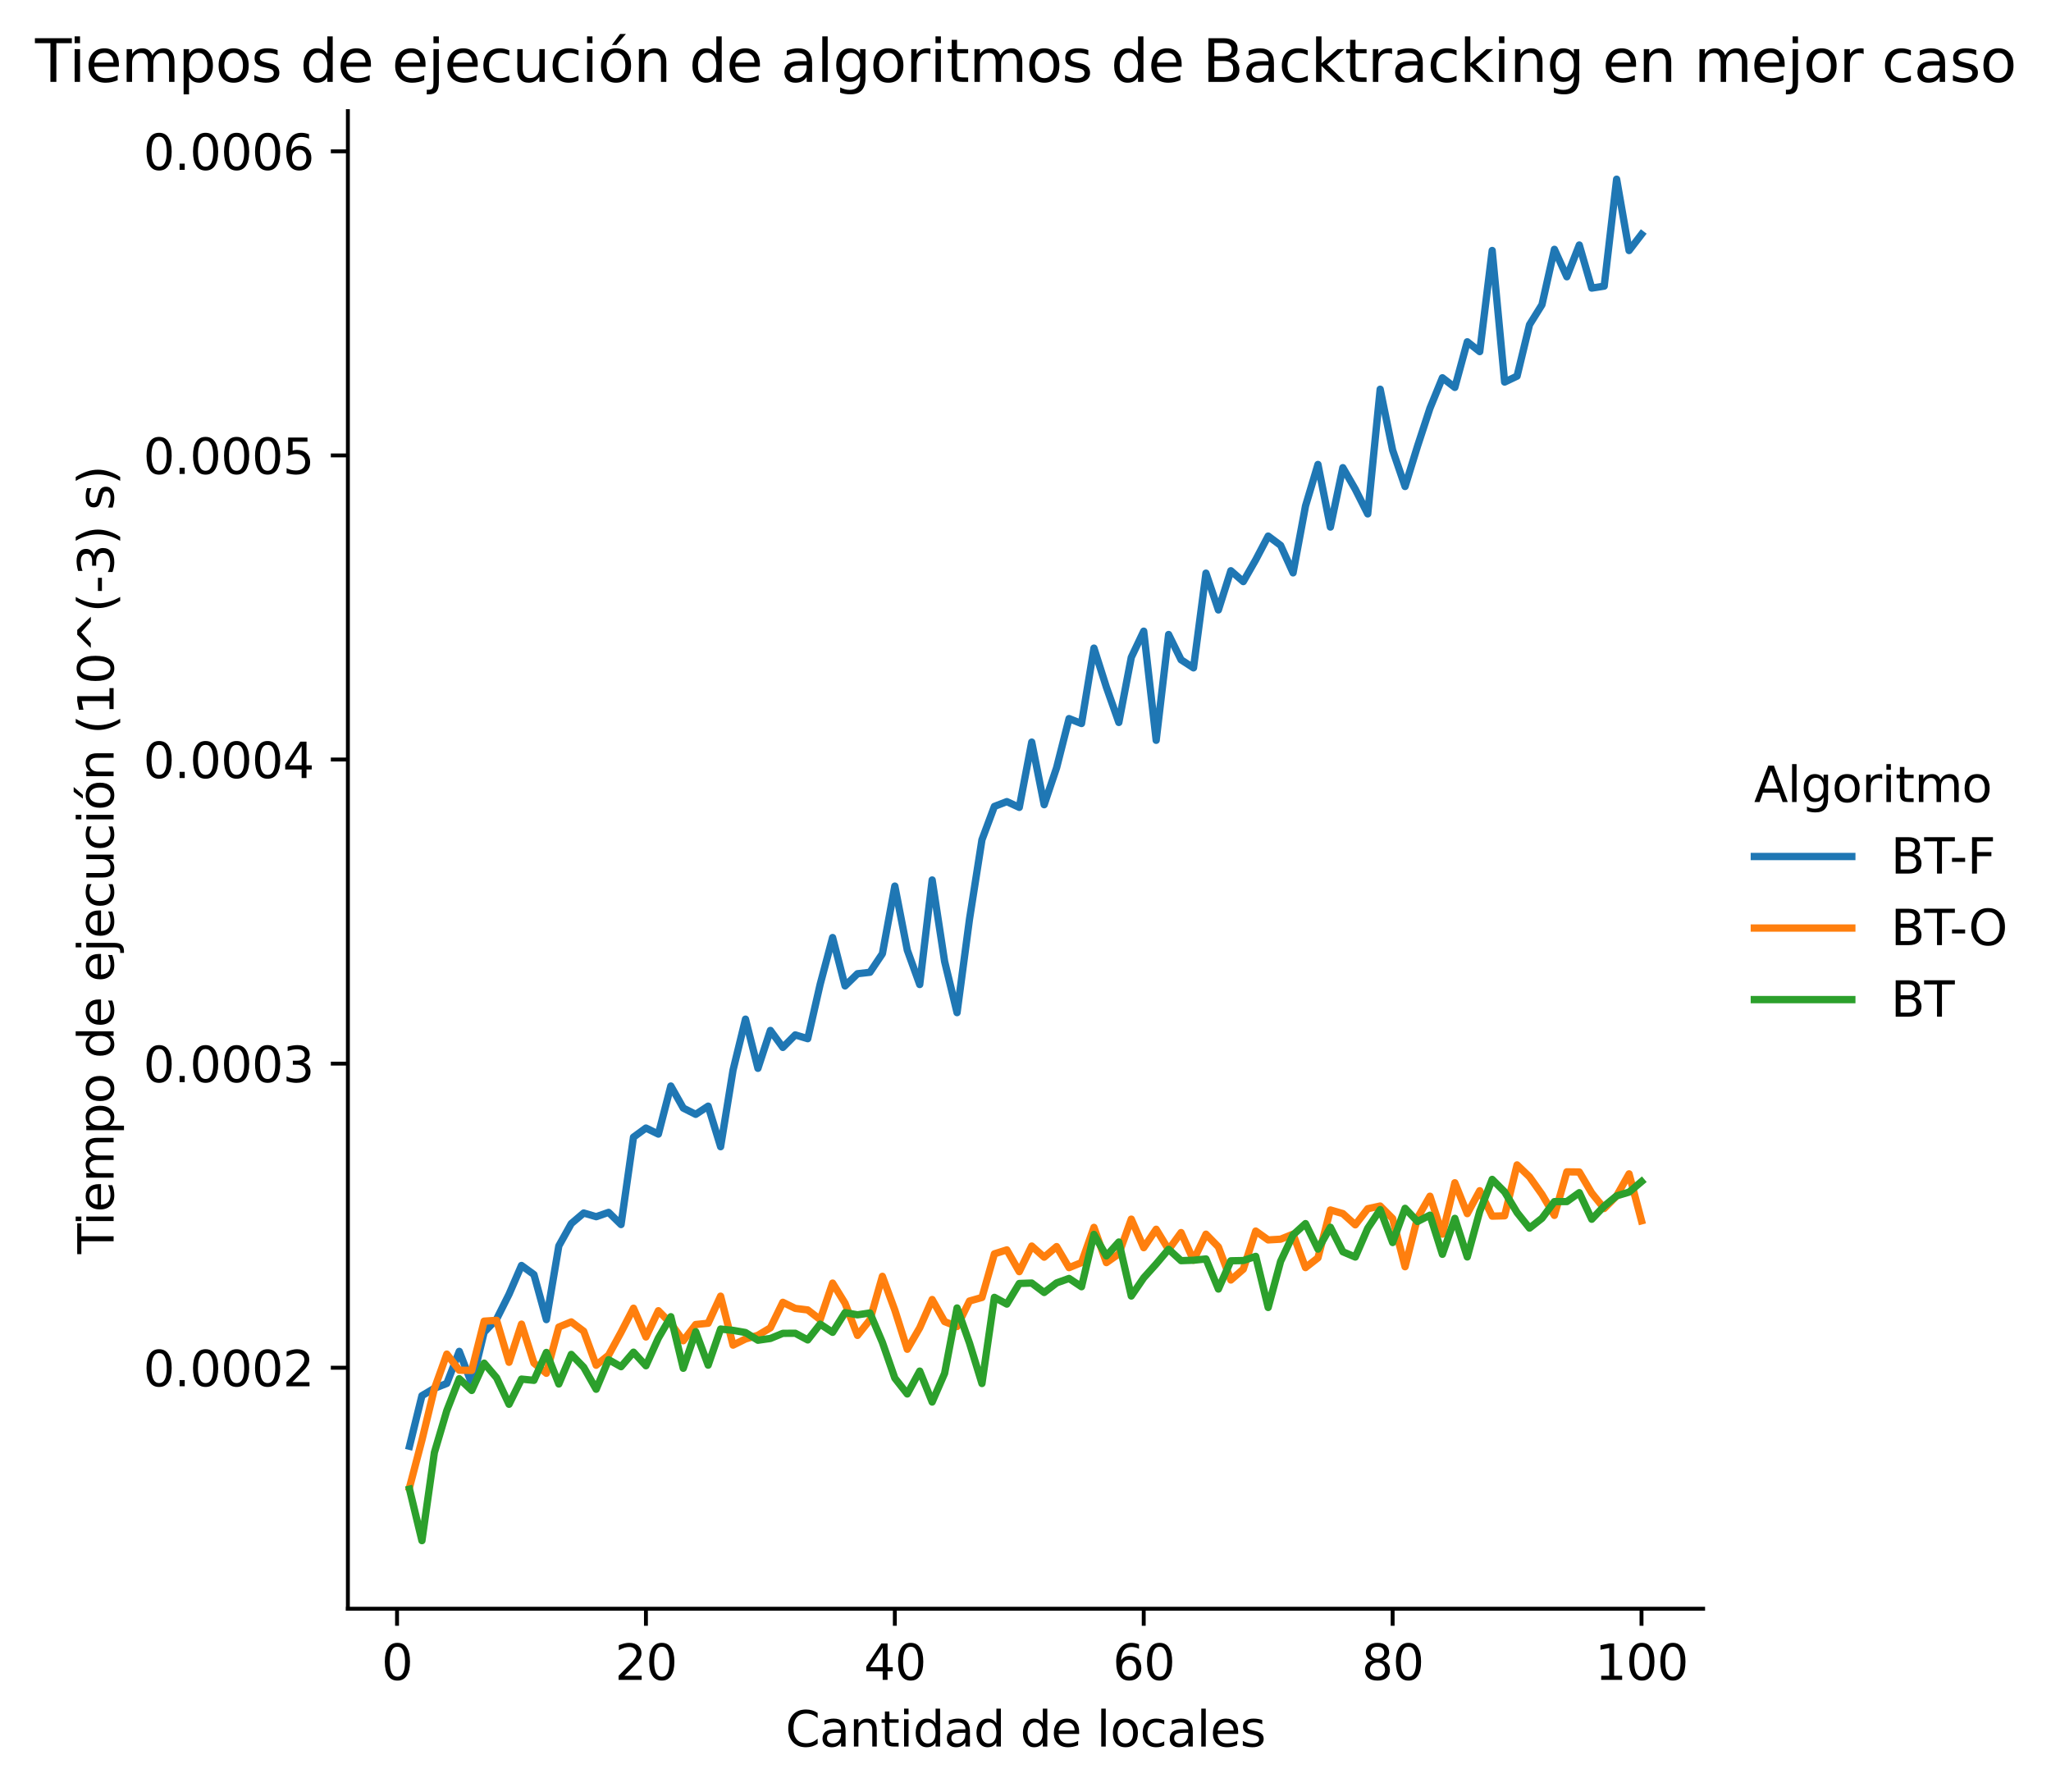 <?xml version="1.0" encoding="utf-8" standalone="no"?>
<!DOCTYPE svg PUBLIC "-//W3C//DTD SVG 1.1//EN"
  "http://www.w3.org/Graphics/SVG/1.1/DTD/svg11.dtd">
<svg height="367.594pt" version="1.1" viewBox="0 0 420.832 367.594" width="420.832pt" xmlns="http://www.w3.org/2000/svg" xmlns:xlink="http://www.w3.org/1999/xlink">
 <defs>
  <style type="text/css">*{stroke-linecap:butt;stroke-linejoin:round;}</style>
 </defs>
 <g id="figure_1">
  <g id="patch_1">
   <path d="M 0 367.594 
L 420.832 367.594 
L 420.832 0 
L 0 0 
z
" style="fill:#ffffff;"/>
  </g>
  <g id="axes_1">
   <g id="patch_2">
    <path d="M 71.38 330.038 
L 349.453 330.038 
L 349.453 22.798 
L 71.38 22.798 
z
" style="fill:#ffffff;"/>
   </g>
   <g id="matplotlib.axis_1">
    <g id="xtick_1">
     <g id="line2d_1">
      <defs>
       <path d="M 0 0 
L 0 3.5 
" id="m7792f14297" style="stroke:#000000;stroke-width:0.8;"/>
      </defs>
      <g>
       <use style="stroke:#000000;stroke-width:0.8;" x="81.466" xlink:href="#m7792f14297" y="330.038"/>
      </g>
     </g>
     <g id="text_1">
      <!-- 0 -->
      <g transform="translate(78.285 344.637)scale(0.1 -0.1)">
       <defs>
        <path d="M 2034 4250 
Q 1547 4250 1301 3770 
Q 1056 3291 1056 2328 
Q 1056 1369 1301 889 
Q 1547 409 2034 409 
Q 2525 409 2770 889 
Q 3016 1369 3016 2328 
Q 3016 3291 2770 3770 
Q 2525 4250 2034 4250 
z
M 2034 4750 
Q 2819 4750 3233 4129 
Q 3647 3509 3647 2328 
Q 3647 1150 3233 529 
Q 2819 -91 2034 -91 
Q 1250 -91 836 529 
Q 422 1150 422 2328 
Q 422 3509 836 4129 
Q 1250 4750 2034 4750 
z
" id="DejaVuSans-30" transform="scale(0.016)"/>
       </defs>
       <use xlink:href="#DejaVuSans-30"/>
      </g>
     </g>
    </g>
    <g id="xtick_2">
     <g id="line2d_2">
      <g>
       <use style="stroke:#000000;stroke-width:0.8;" x="132.535" xlink:href="#m7792f14297" y="330.038"/>
      </g>
     </g>
     <g id="text_2">
      <!-- 20 -->
      <g transform="translate(126.173 344.637)scale(0.1 -0.1)">
       <defs>
        <path d="M 1228 531 
L 3431 531 
L 3431 0 
L 469 0 
L 469 531 
Q 828 903 1448 1529 
Q 2069 2156 2228 2338 
Q 2531 2678 2651 2914 
Q 2772 3150 2772 3378 
Q 2772 3750 2511 3984 
Q 2250 4219 1831 4219 
Q 1534 4219 1204 4116 
Q 875 4013 500 3803 
L 500 4441 
Q 881 4594 1212 4672 
Q 1544 4750 1819 4750 
Q 2544 4750 2975 4387 
Q 3406 4025 3406 3419 
Q 3406 3131 3298 2873 
Q 3191 2616 2906 2266 
Q 2828 2175 2409 1742 
Q 1991 1309 1228 531 
z
" id="DejaVuSans-32" transform="scale(0.016)"/>
       </defs>
       <use xlink:href="#DejaVuSans-32"/>
       <use x="63.623" xlink:href="#DejaVuSans-30"/>
      </g>
     </g>
    </g>
    <g id="xtick_3">
     <g id="line2d_3">
      <g>
       <use style="stroke:#000000;stroke-width:0.8;" x="183.605" xlink:href="#m7792f14297" y="330.038"/>
      </g>
     </g>
     <g id="text_3">
      <!-- 40 -->
      <g transform="translate(177.242 344.637)scale(0.1 -0.1)">
       <defs>
        <path d="M 2419 4116 
L 825 1625 
L 2419 1625 
L 2419 4116 
z
M 2253 4666 
L 3047 4666 
L 3047 1625 
L 3713 1625 
L 3713 1100 
L 3047 1100 
L 3047 0 
L 2419 0 
L 2419 1100 
L 313 1100 
L 313 1709 
L 2253 4666 
z
" id="DejaVuSans-34" transform="scale(0.016)"/>
       </defs>
       <use xlink:href="#DejaVuSans-34"/>
       <use x="63.623" xlink:href="#DejaVuSans-30"/>
      </g>
     </g>
    </g>
    <g id="xtick_4">
     <g id="line2d_4">
      <g>
       <use style="stroke:#000000;stroke-width:0.8;" x="234.674" xlink:href="#m7792f14297" y="330.038"/>
      </g>
     </g>
     <g id="text_4">
      <!-- 60 -->
      <g transform="translate(228.312 344.637)scale(0.1 -0.1)">
       <defs>
        <path d="M 2113 2584 
Q 1688 2584 1439 2293 
Q 1191 2003 1191 1497 
Q 1191 994 1439 701 
Q 1688 409 2113 409 
Q 2538 409 2786 701 
Q 3034 994 3034 1497 
Q 3034 2003 2786 2293 
Q 2538 2584 2113 2584 
z
M 3366 4563 
L 3366 3988 
Q 3128 4100 2886 4159 
Q 2644 4219 2406 4219 
Q 1781 4219 1451 3797 
Q 1122 3375 1075 2522 
Q 1259 2794 1537 2939 
Q 1816 3084 2150 3084 
Q 2853 3084 3261 2657 
Q 3669 2231 3669 1497 
Q 3669 778 3244 343 
Q 2819 -91 2113 -91 
Q 1303 -91 875 529 
Q 447 1150 447 2328 
Q 447 3434 972 4092 
Q 1497 4750 2381 4750 
Q 2619 4750 2861 4703 
Q 3103 4656 3366 4563 
z
" id="DejaVuSans-36" transform="scale(0.016)"/>
       </defs>
       <use xlink:href="#DejaVuSans-36"/>
       <use x="63.623" xlink:href="#DejaVuSans-30"/>
      </g>
     </g>
    </g>
    <g id="xtick_5">
     <g id="line2d_5">
      <g>
       <use style="stroke:#000000;stroke-width:0.8;" x="285.744" xlink:href="#m7792f14297" y="330.038"/>
      </g>
     </g>
     <g id="text_5">
      <!-- 80 -->
      <g transform="translate(279.381 344.637)scale(0.1 -0.1)">
       <defs>
        <path d="M 2034 2216 
Q 1584 2216 1326 1975 
Q 1069 1734 1069 1313 
Q 1069 891 1326 650 
Q 1584 409 2034 409 
Q 2484 409 2743 651 
Q 3003 894 3003 1313 
Q 3003 1734 2745 1975 
Q 2488 2216 2034 2216 
z
M 1403 2484 
Q 997 2584 770 2862 
Q 544 3141 544 3541 
Q 544 4100 942 4425 
Q 1341 4750 2034 4750 
Q 2731 4750 3128 4425 
Q 3525 4100 3525 3541 
Q 3525 3141 3298 2862 
Q 3072 2584 2669 2484 
Q 3125 2378 3379 2068 
Q 3634 1759 3634 1313 
Q 3634 634 3220 271 
Q 2806 -91 2034 -91 
Q 1263 -91 848 271 
Q 434 634 434 1313 
Q 434 1759 690 2068 
Q 947 2378 1403 2484 
z
M 1172 3481 
Q 1172 3119 1398 2916 
Q 1625 2713 2034 2713 
Q 2441 2713 2670 2916 
Q 2900 3119 2900 3481 
Q 2900 3844 2670 4047 
Q 2441 4250 2034 4250 
Q 1625 4250 1398 4047 
Q 1172 3844 1172 3481 
z
" id="DejaVuSans-38" transform="scale(0.016)"/>
       </defs>
       <use xlink:href="#DejaVuSans-38"/>
       <use x="63.623" xlink:href="#DejaVuSans-30"/>
      </g>
     </g>
    </g>
    <g id="xtick_6">
     <g id="line2d_6">
      <g>
       <use style="stroke:#000000;stroke-width:0.8;" x="336.813" xlink:href="#m7792f14297" y="330.038"/>
      </g>
     </g>
     <g id="text_6">
      <!-- 100 -->
      <g transform="translate(327.269 344.637)scale(0.1 -0.1)">
       <defs>
        <path d="M 794 531 
L 1825 531 
L 1825 4091 
L 703 3866 
L 703 4441 
L 1819 4666 
L 2450 4666 
L 2450 531 
L 3481 531 
L 3481 0 
L 794 0 
L 794 531 
z
" id="DejaVuSans-31" transform="scale(0.016)"/>
       </defs>
       <use xlink:href="#DejaVuSans-31"/>
       <use x="63.623" xlink:href="#DejaVuSans-30"/>
       <use x="127.246" xlink:href="#DejaVuSans-30"/>
      </g>
     </g>
    </g>
    <g id="text_7">
     <!-- Cantidad de locales -->
     <g transform="translate(161.169 358.315)scale(0.1 -0.1)">
      <defs>
       <path d="M 4122 4306 
L 4122 3641 
Q 3803 3938 3442 4084 
Q 3081 4231 2675 4231 
Q 1875 4231 1450 3742 
Q 1025 3253 1025 2328 
Q 1025 1406 1450 917 
Q 1875 428 2675 428 
Q 3081 428 3442 575 
Q 3803 722 4122 1019 
L 4122 359 
Q 3791 134 3420 21 
Q 3050 -91 2638 -91 
Q 1578 -91 968 557 
Q 359 1206 359 2328 
Q 359 3453 968 4101 
Q 1578 4750 2638 4750 
Q 3056 4750 3426 4639 
Q 3797 4528 4122 4306 
z
" id="DejaVuSans-43" transform="scale(0.016)"/>
       <path d="M 2194 1759 
Q 1497 1759 1228 1600 
Q 959 1441 959 1056 
Q 959 750 1161 570 
Q 1363 391 1709 391 
Q 2188 391 2477 730 
Q 2766 1069 2766 1631 
L 2766 1759 
L 2194 1759 
z
M 3341 1997 
L 3341 0 
L 2766 0 
L 2766 531 
Q 2569 213 2275 61 
Q 1981 -91 1556 -91 
Q 1019 -91 701 211 
Q 384 513 384 1019 
Q 384 1609 779 1909 
Q 1175 2209 1959 2209 
L 2766 2209 
L 2766 2266 
Q 2766 2663 2505 2880 
Q 2244 3097 1772 3097 
Q 1472 3097 1187 3025 
Q 903 2953 641 2809 
L 641 3341 
Q 956 3463 1253 3523 
Q 1550 3584 1831 3584 
Q 2591 3584 2966 3190 
Q 3341 2797 3341 1997 
z
" id="DejaVuSans-61" transform="scale(0.016)"/>
       <path d="M 3513 2113 
L 3513 0 
L 2938 0 
L 2938 2094 
Q 2938 2591 2744 2837 
Q 2550 3084 2163 3084 
Q 1697 3084 1428 2787 
Q 1159 2491 1159 1978 
L 1159 0 
L 581 0 
L 581 3500 
L 1159 3500 
L 1159 2956 
Q 1366 3272 1645 3428 
Q 1925 3584 2291 3584 
Q 2894 3584 3203 3211 
Q 3513 2838 3513 2113 
z
" id="DejaVuSans-6e" transform="scale(0.016)"/>
       <path d="M 1172 4494 
L 1172 3500 
L 2356 3500 
L 2356 3053 
L 1172 3053 
L 1172 1153 
Q 1172 725 1289 603 
Q 1406 481 1766 481 
L 2356 481 
L 2356 0 
L 1766 0 
Q 1100 0 847 248 
Q 594 497 594 1153 
L 594 3053 
L 172 3053 
L 172 3500 
L 594 3500 
L 594 4494 
L 1172 4494 
z
" id="DejaVuSans-74" transform="scale(0.016)"/>
       <path d="M 603 3500 
L 1178 3500 
L 1178 0 
L 603 0 
L 603 3500 
z
M 603 4863 
L 1178 4863 
L 1178 4134 
L 603 4134 
L 603 4863 
z
" id="DejaVuSans-69" transform="scale(0.016)"/>
       <path d="M 2906 2969 
L 2906 4863 
L 3481 4863 
L 3481 0 
L 2906 0 
L 2906 525 
Q 2725 213 2448 61 
Q 2172 -91 1784 -91 
Q 1150 -91 751 415 
Q 353 922 353 1747 
Q 353 2572 751 3078 
Q 1150 3584 1784 3584 
Q 2172 3584 2448 3432 
Q 2725 3281 2906 2969 
z
M 947 1747 
Q 947 1113 1208 752 
Q 1469 391 1925 391 
Q 2381 391 2643 752 
Q 2906 1113 2906 1747 
Q 2906 2381 2643 2742 
Q 2381 3103 1925 3103 
Q 1469 3103 1208 2742 
Q 947 2381 947 1747 
z
" id="DejaVuSans-64" transform="scale(0.016)"/>
       <path id="DejaVuSans-20" transform="scale(0.016)"/>
       <path d="M 3597 1894 
L 3597 1613 
L 953 1613 
Q 991 1019 1311 708 
Q 1631 397 2203 397 
Q 2534 397 2845 478 
Q 3156 559 3463 722 
L 3463 178 
Q 3153 47 2828 -22 
Q 2503 -91 2169 -91 
Q 1331 -91 842 396 
Q 353 884 353 1716 
Q 353 2575 817 3079 
Q 1281 3584 2069 3584 
Q 2775 3584 3186 3129 
Q 3597 2675 3597 1894 
z
M 3022 2063 
Q 3016 2534 2758 2815 
Q 2500 3097 2075 3097 
Q 1594 3097 1305 2825 
Q 1016 2553 972 2059 
L 3022 2063 
z
" id="DejaVuSans-65" transform="scale(0.016)"/>
       <path d="M 603 4863 
L 1178 4863 
L 1178 0 
L 603 0 
L 603 4863 
z
" id="DejaVuSans-6c" transform="scale(0.016)"/>
       <path d="M 1959 3097 
Q 1497 3097 1228 2736 
Q 959 2375 959 1747 
Q 959 1119 1226 758 
Q 1494 397 1959 397 
Q 2419 397 2687 759 
Q 2956 1122 2956 1747 
Q 2956 2369 2687 2733 
Q 2419 3097 1959 3097 
z
M 1959 3584 
Q 2709 3584 3137 3096 
Q 3566 2609 3566 1747 
Q 3566 888 3137 398 
Q 2709 -91 1959 -91 
Q 1206 -91 779 398 
Q 353 888 353 1747 
Q 353 2609 779 3096 
Q 1206 3584 1959 3584 
z
" id="DejaVuSans-6f" transform="scale(0.016)"/>
       <path d="M 3122 3366 
L 3122 2828 
Q 2878 2963 2633 3030 
Q 2388 3097 2138 3097 
Q 1578 3097 1268 2742 
Q 959 2388 959 1747 
Q 959 1106 1268 751 
Q 1578 397 2138 397 
Q 2388 397 2633 464 
Q 2878 531 3122 666 
L 3122 134 
Q 2881 22 2623 -34 
Q 2366 -91 2075 -91 
Q 1284 -91 818 406 
Q 353 903 353 1747 
Q 353 2603 823 3093 
Q 1294 3584 2113 3584 
Q 2378 3584 2631 3529 
Q 2884 3475 3122 3366 
z
" id="DejaVuSans-63" transform="scale(0.016)"/>
       <path d="M 2834 3397 
L 2834 2853 
Q 2591 2978 2328 3040 
Q 2066 3103 1784 3103 
Q 1356 3103 1142 2972 
Q 928 2841 928 2578 
Q 928 2378 1081 2264 
Q 1234 2150 1697 2047 
L 1894 2003 
Q 2506 1872 2764 1633 
Q 3022 1394 3022 966 
Q 3022 478 2636 193 
Q 2250 -91 1575 -91 
Q 1294 -91 989 -36 
Q 684 19 347 128 
L 347 722 
Q 666 556 975 473 
Q 1284 391 1588 391 
Q 1994 391 2212 530 
Q 2431 669 2431 922 
Q 2431 1156 2273 1281 
Q 2116 1406 1581 1522 
L 1381 1569 
Q 847 1681 609 1914 
Q 372 2147 372 2553 
Q 372 3047 722 3315 
Q 1072 3584 1716 3584 
Q 2034 3584 2315 3537 
Q 2597 3491 2834 3397 
z
" id="DejaVuSans-73" transform="scale(0.016)"/>
      </defs>
      <use xlink:href="#DejaVuSans-43"/>
      <use x="69.824" xlink:href="#DejaVuSans-61"/>
      <use x="131.104" xlink:href="#DejaVuSans-6e"/>
      <use x="194.482" xlink:href="#DejaVuSans-74"/>
      <use x="233.691" xlink:href="#DejaVuSans-69"/>
      <use x="261.475" xlink:href="#DejaVuSans-64"/>
      <use x="324.951" xlink:href="#DejaVuSans-61"/>
      <use x="386.23" xlink:href="#DejaVuSans-64"/>
      <use x="449.707" xlink:href="#DejaVuSans-20"/>
      <use x="481.494" xlink:href="#DejaVuSans-64"/>
      <use x="544.971" xlink:href="#DejaVuSans-65"/>
      <use x="606.494" xlink:href="#DejaVuSans-20"/>
      <use x="638.281" xlink:href="#DejaVuSans-6c"/>
      <use x="666.064" xlink:href="#DejaVuSans-6f"/>
      <use x="727.246" xlink:href="#DejaVuSans-63"/>
      <use x="782.227" xlink:href="#DejaVuSans-61"/>
      <use x="843.506" xlink:href="#DejaVuSans-6c"/>
      <use x="871.289" xlink:href="#DejaVuSans-65"/>
      <use x="932.812" xlink:href="#DejaVuSans-73"/>
     </g>
    </g>
   </g>
   <g id="matplotlib.axis_2">
    <g id="ytick_1">
     <g id="line2d_7">
      <defs>
       <path d="M 0 0 
L -3.5 0 
" id="ma950d4c624" style="stroke:#000000;stroke-width:0.8;"/>
      </defs>
      <g>
       <use style="stroke:#000000;stroke-width:0.8;" x="71.38" xlink:href="#ma950d4c624" y="280.6"/>
      </g>
     </g>
     <g id="text_8">
      <!-- 0.0002 -->
      <g transform="translate(29.389 284.399)scale(0.1 -0.1)">
       <defs>
        <path d="M 684 794 
L 1344 794 
L 1344 0 
L 684 0 
L 684 794 
z
" id="DejaVuSans-2e" transform="scale(0.016)"/>
       </defs>
       <use xlink:href="#DejaVuSans-30"/>
       <use x="63.623" xlink:href="#DejaVuSans-2e"/>
       <use x="95.41" xlink:href="#DejaVuSans-30"/>
       <use x="159.033" xlink:href="#DejaVuSans-30"/>
       <use x="222.656" xlink:href="#DejaVuSans-30"/>
       <use x="286.279" xlink:href="#DejaVuSans-32"/>
      </g>
     </g>
    </g>
    <g id="ytick_2">
     <g id="line2d_8">
      <g>
       <use style="stroke:#000000;stroke-width:0.8;" x="71.38" xlink:href="#ma950d4c624" y="218.211"/>
      </g>
     </g>
     <g id="text_9">
      <!-- 0.0003 -->
      <g transform="translate(29.389 222.01)scale(0.1 -0.1)">
       <defs>
        <path d="M 2597 2516 
Q 3050 2419 3304 2112 
Q 3559 1806 3559 1356 
Q 3559 666 3084 287 
Q 2609 -91 1734 -91 
Q 1441 -91 1130 -33 
Q 819 25 488 141 
L 488 750 
Q 750 597 1062 519 
Q 1375 441 1716 441 
Q 2309 441 2620 675 
Q 2931 909 2931 1356 
Q 2931 1769 2642 2001 
Q 2353 2234 1838 2234 
L 1294 2234 
L 1294 2753 
L 1863 2753 
Q 2328 2753 2575 2939 
Q 2822 3125 2822 3475 
Q 2822 3834 2567 4026 
Q 2313 4219 1838 4219 
Q 1578 4219 1281 4162 
Q 984 4106 628 3988 
L 628 4550 
Q 988 4650 1302 4700 
Q 1616 4750 1894 4750 
Q 2613 4750 3031 4423 
Q 3450 4097 3450 3541 
Q 3450 3153 3228 2886 
Q 3006 2619 2597 2516 
z
" id="DejaVuSans-33" transform="scale(0.016)"/>
       </defs>
       <use xlink:href="#DejaVuSans-30"/>
       <use x="63.623" xlink:href="#DejaVuSans-2e"/>
       <use x="95.41" xlink:href="#DejaVuSans-30"/>
       <use x="159.033" xlink:href="#DejaVuSans-30"/>
       <use x="222.656" xlink:href="#DejaVuSans-30"/>
       <use x="286.279" xlink:href="#DejaVuSans-33"/>
      </g>
     </g>
    </g>
    <g id="ytick_3">
     <g id="line2d_9">
      <g>
       <use style="stroke:#000000;stroke-width:0.8;" x="71.38" xlink:href="#ma950d4c624" y="155.821"/>
      </g>
     </g>
     <g id="text_10">
      <!-- 0.0004 -->
      <g transform="translate(29.389 159.62)scale(0.1 -0.1)">
       <use xlink:href="#DejaVuSans-30"/>
       <use x="63.623" xlink:href="#DejaVuSans-2e"/>
       <use x="95.41" xlink:href="#DejaVuSans-30"/>
       <use x="159.033" xlink:href="#DejaVuSans-30"/>
       <use x="222.656" xlink:href="#DejaVuSans-30"/>
       <use x="286.279" xlink:href="#DejaVuSans-34"/>
      </g>
     </g>
    </g>
    <g id="ytick_4">
     <g id="line2d_10">
      <g>
       <use style="stroke:#000000;stroke-width:0.8;" x="71.38" xlink:href="#ma950d4c624" y="93.432"/>
      </g>
     </g>
     <g id="text_11">
      <!-- 0.0005 -->
      <g transform="translate(29.389 97.231)scale(0.1 -0.1)">
       <defs>
        <path d="M 691 4666 
L 3169 4666 
L 3169 4134 
L 1269 4134 
L 1269 2991 
Q 1406 3038 1543 3061 
Q 1681 3084 1819 3084 
Q 2600 3084 3056 2656 
Q 3513 2228 3513 1497 
Q 3513 744 3044 326 
Q 2575 -91 1722 -91 
Q 1428 -91 1123 -41 
Q 819 9 494 109 
L 494 744 
Q 775 591 1075 516 
Q 1375 441 1709 441 
Q 2250 441 2565 725 
Q 2881 1009 2881 1497 
Q 2881 1984 2565 2268 
Q 2250 2553 1709 2553 
Q 1456 2553 1204 2497 
Q 953 2441 691 2322 
L 691 4666 
z
" id="DejaVuSans-35" transform="scale(0.016)"/>
       </defs>
       <use xlink:href="#DejaVuSans-30"/>
       <use x="63.623" xlink:href="#DejaVuSans-2e"/>
       <use x="95.41" xlink:href="#DejaVuSans-30"/>
       <use x="159.033" xlink:href="#DejaVuSans-30"/>
       <use x="222.656" xlink:href="#DejaVuSans-30"/>
       <use x="286.279" xlink:href="#DejaVuSans-35"/>
      </g>
     </g>
    </g>
    <g id="ytick_5">
     <g id="line2d_11">
      <g>
       <use style="stroke:#000000;stroke-width:0.8;" x="71.38" xlink:href="#ma950d4c624" y="31.042"/>
      </g>
     </g>
     <g id="text_12">
      <!-- 0.0006 -->
      <g transform="translate(29.389 34.842)scale(0.1 -0.1)">
       <use xlink:href="#DejaVuSans-30"/>
       <use x="63.623" xlink:href="#DejaVuSans-2e"/>
       <use x="95.41" xlink:href="#DejaVuSans-30"/>
       <use x="159.033" xlink:href="#DejaVuSans-30"/>
       <use x="222.656" xlink:href="#DejaVuSans-30"/>
       <use x="286.279" xlink:href="#DejaVuSans-36"/>
      </g>
     </g>
    </g>
    <g id="text_13">
     <!-- Tiempo de ejecución (10^(-3) s) -->
     <g transform="translate(23.31 257.264)rotate(-90)scale(0.1 -0.1)">
      <defs>
       <path d="M -19 4666 
L 3928 4666 
L 3928 4134 
L 2272 4134 
L 2272 0 
L 1638 0 
L 1638 4134 
L -19 4134 
L -19 4666 
z
" id="DejaVuSans-54" transform="scale(0.016)"/>
       <path d="M 3328 2828 
Q 3544 3216 3844 3400 
Q 4144 3584 4550 3584 
Q 5097 3584 5394 3201 
Q 5691 2819 5691 2113 
L 5691 0 
L 5113 0 
L 5113 2094 
Q 5113 2597 4934 2840 
Q 4756 3084 4391 3084 
Q 3944 3084 3684 2787 
Q 3425 2491 3425 1978 
L 3425 0 
L 2847 0 
L 2847 2094 
Q 2847 2600 2669 2842 
Q 2491 3084 2119 3084 
Q 1678 3084 1418 2786 
Q 1159 2488 1159 1978 
L 1159 0 
L 581 0 
L 581 3500 
L 1159 3500 
L 1159 2956 
Q 1356 3278 1631 3431 
Q 1906 3584 2284 3584 
Q 2666 3584 2933 3390 
Q 3200 3197 3328 2828 
z
" id="DejaVuSans-6d" transform="scale(0.016)"/>
       <path d="M 1159 525 
L 1159 -1331 
L 581 -1331 
L 581 3500 
L 1159 3500 
L 1159 2969 
Q 1341 3281 1617 3432 
Q 1894 3584 2278 3584 
Q 2916 3584 3314 3078 
Q 3713 2572 3713 1747 
Q 3713 922 3314 415 
Q 2916 -91 2278 -91 
Q 1894 -91 1617 61 
Q 1341 213 1159 525 
z
M 3116 1747 
Q 3116 2381 2855 2742 
Q 2594 3103 2138 3103 
Q 1681 3103 1420 2742 
Q 1159 2381 1159 1747 
Q 1159 1113 1420 752 
Q 1681 391 2138 391 
Q 2594 391 2855 752 
Q 3116 1113 3116 1747 
z
" id="DejaVuSans-70" transform="scale(0.016)"/>
       <path d="M 603 3500 
L 1178 3500 
L 1178 -63 
Q 1178 -731 923 -1031 
Q 669 -1331 103 -1331 
L -116 -1331 
L -116 -844 
L 38 -844 
Q 366 -844 484 -692 
Q 603 -541 603 -63 
L 603 3500 
z
M 603 4863 
L 1178 4863 
L 1178 4134 
L 603 4134 
L 603 4863 
z
" id="DejaVuSans-6a" transform="scale(0.016)"/>
       <path d="M 544 1381 
L 544 3500 
L 1119 3500 
L 1119 1403 
Q 1119 906 1312 657 
Q 1506 409 1894 409 
Q 2359 409 2629 706 
Q 2900 1003 2900 1516 
L 2900 3500 
L 3475 3500 
L 3475 0 
L 2900 0 
L 2900 538 
Q 2691 219 2414 64 
Q 2138 -91 1772 -91 
Q 1169 -91 856 284 
Q 544 659 544 1381 
z
M 1991 3584 
L 1991 3584 
z
" id="DejaVuSans-75" transform="scale(0.016)"/>
       <path d="M 1959 3097 
Q 1497 3097 1228 2736 
Q 959 2375 959 1747 
Q 959 1119 1226 758 
Q 1494 397 1959 397 
Q 2419 397 2687 759 
Q 2956 1122 2956 1747 
Q 2956 2369 2687 2733 
Q 2419 3097 1959 3097 
z
M 1959 3584 
Q 2709 3584 3137 3096 
Q 3566 2609 3566 1747 
Q 3566 888 3137 398 
Q 2709 -91 1959 -91 
Q 1206 -91 779 398 
Q 353 888 353 1747 
Q 353 2609 779 3096 
Q 1206 3584 1959 3584 
z
M 2394 5119 
L 3016 5119 
L 1998 3944 
L 1519 3944 
L 2394 5119 
z
" id="DejaVuSans-f3" transform="scale(0.016)"/>
       <path d="M 1984 4856 
Q 1566 4138 1362 3434 
Q 1159 2731 1159 2009 
Q 1159 1288 1364 580 
Q 1569 -128 1984 -844 
L 1484 -844 
Q 1016 -109 783 600 
Q 550 1309 550 2009 
Q 550 2706 781 3412 
Q 1013 4119 1484 4856 
L 1984 4856 
z
" id="DejaVuSans-28" transform="scale(0.016)"/>
       <path d="M 2988 4666 
L 4684 2925 
L 4056 2925 
L 2681 4159 
L 1306 2925 
L 678 2925 
L 2375 4666 
L 2988 4666 
z
" id="DejaVuSans-5e" transform="scale(0.016)"/>
       <path d="M 313 2009 
L 1997 2009 
L 1997 1497 
L 313 1497 
L 313 2009 
z
" id="DejaVuSans-2d" transform="scale(0.016)"/>
       <path d="M 513 4856 
L 1013 4856 
Q 1481 4119 1714 3412 
Q 1947 2706 1947 2009 
Q 1947 1309 1714 600 
Q 1481 -109 1013 -844 
L 513 -844 
Q 928 -128 1133 580 
Q 1338 1288 1338 2009 
Q 1338 2731 1133 3434 
Q 928 4138 513 4856 
z
" id="DejaVuSans-29" transform="scale(0.016)"/>
      </defs>
      <use xlink:href="#DejaVuSans-54"/>
      <use x="57.959" xlink:href="#DejaVuSans-69"/>
      <use x="85.742" xlink:href="#DejaVuSans-65"/>
      <use x="147.266" xlink:href="#DejaVuSans-6d"/>
      <use x="244.678" xlink:href="#DejaVuSans-70"/>
      <use x="308.154" xlink:href="#DejaVuSans-6f"/>
      <use x="369.336" xlink:href="#DejaVuSans-20"/>
      <use x="401.123" xlink:href="#DejaVuSans-64"/>
      <use x="464.6" xlink:href="#DejaVuSans-65"/>
      <use x="526.123" xlink:href="#DejaVuSans-20"/>
      <use x="557.91" xlink:href="#DejaVuSans-65"/>
      <use x="619.434" xlink:href="#DejaVuSans-6a"/>
      <use x="647.217" xlink:href="#DejaVuSans-65"/>
      <use x="708.74" xlink:href="#DejaVuSans-63"/>
      <use x="763.721" xlink:href="#DejaVuSans-75"/>
      <use x="827.1" xlink:href="#DejaVuSans-63"/>
      <use x="882.08" xlink:href="#DejaVuSans-69"/>
      <use x="909.863" xlink:href="#DejaVuSans-f3"/>
      <use x="971.045" xlink:href="#DejaVuSans-6e"/>
      <use x="1034.424" xlink:href="#DejaVuSans-20"/>
      <use x="1066.211" xlink:href="#DejaVuSans-28"/>
      <use x="1105.225" xlink:href="#DejaVuSans-31"/>
      <use x="1168.848" xlink:href="#DejaVuSans-30"/>
      <use x="1232.471" xlink:href="#DejaVuSans-5e"/>
      <use x="1316.26" xlink:href="#DejaVuSans-28"/>
      <use x="1355.273" xlink:href="#DejaVuSans-2d"/>
      <use x="1391.357" xlink:href="#DejaVuSans-33"/>
      <use x="1454.98" xlink:href="#DejaVuSans-29"/>
      <use x="1493.994" xlink:href="#DejaVuSans-20"/>
      <use x="1525.781" xlink:href="#DejaVuSans-73"/>
      <use x="1577.881" xlink:href="#DejaVuSans-29"/>
     </g>
    </g>
   </g>
   <g id="line2d_12">
    <path clip-path="url(#pe07b2423e5)" d="M 84.02 296.708 
L 86.573 286.333 
L 89.126 284.824 
L 91.68 283.816 
L 94.233 277.241 
L 96.787 283.839 
L 99.34 273.319 
L 101.894 270.624 
L 104.447 265.519 
L 107.001 259.618 
L 109.554 261.484 
L 112.108 270.725 
L 114.661 255.607 
L 117.215 251.027 
L 119.768 248.856 
L 122.322 249.611 
L 124.875 248.725 
L 127.429 251.224 
L 129.982 233.29 
L 132.535 231.425 
L 135.089 232.666 
L 137.642 222.802 
L 140.196 227.329 
L 142.749 228.615 
L 145.303 226.932 
L 147.856 235.252 
L 150.41 219.533 
L 152.963 209.083 
L 155.517 219.172 
L 158.07 211.398 
L 160.624 214.885 
L 163.177 212.315 
L 165.731 213.095 
L 168.284 201.939 
L 170.837 192.341 
L 173.391 202.264 
L 175.944 199.765 
L 178.498 199.469 
L 181.051 195.657 
L 183.605 181.785 
L 186.158 194.918 
L 188.712 201.983 
L 191.265 180.531 
L 193.819 197.25 
L 196.372 207.752 
L 198.926 188.566 
L 201.479 172.288 
L 204.033 165.443 
L 206.586 164.456 
L 209.14 165.641 
L 211.693 152.246 
L 214.246 165.092 
L 216.8 157.493 
L 219.353 147.424 
L 221.907 148.435 
L 224.46 132.962 
L 227.014 140.985 
L 229.567 148.216 
L 232.121 134.865 
L 234.674 129.487 
L 237.228 151.88 
L 239.781 130.172 
L 242.335 135.359 
L 244.888 137.016 
L 247.442 117.583 
L 249.995 125.138 
L 252.548 117.09 
L 255.102 119.317 
L 257.655 114.844 
L 260.209 109.977 
L 262.762 111.887 
L 265.316 117.527 
L 267.869 103.811 
L 270.423 95.285 
L 272.976 108.134 
L 275.53 95.946 
L 278.083 100.37 
L 280.637 105.431 
L 283.19 79.856 
L 285.744 92.352 
L 288.297 99.808 
L 290.851 91.535 
L 293.404 83.749 
L 295.957 77.504 
L 298.511 79.482 
L 301.064 70.117 
L 303.618 72.138 
L 306.171 51.388 
L 308.725 78.384 
L 311.278 77.166 
L 313.832 66.617 
L 316.385 62.518 
L 318.939 51.151 
L 321.492 56.784 
L 324.046 50.265 
L 326.599 59.105 
L 329.153 58.702 
L 331.706 36.764 
L 334.259 51.4 
L 336.813 48.079 
" style="fill:none;stroke:#1f77b4;stroke-linecap:square;stroke-width:1.5;"/>
   </g>
   <g id="line2d_13">
    <path clip-path="url(#pe07b2423e5)" d="M 84.02 305.169 
L 86.573 295.451 
L 89.126 284.923 
L 91.68 277.802 
L 94.233 281.105 
L 96.787 281.143 
L 99.34 271.042 
L 101.894 270.873 
L 104.447 279.479 
L 107.001 271.651 
L 109.554 279.636 
L 112.108 281.739 
L 114.661 272.252 
L 117.215 271.192 
L 119.768 273.113 
L 122.322 280.084 
L 124.875 278.016 
L 127.429 273.327 
L 129.982 268.384 
L 132.535 274.285 
L 135.089 268.903 
L 137.642 271.51 
L 140.196 275.061 
L 142.749 271.727 
L 145.303 271.472 
L 147.856 265.913 
L 150.41 275.962 
L 152.963 274.698 
L 155.517 273.945 
L 158.07 272.407 
L 160.624 267.174 
L 163.177 268.428 
L 165.731 268.74 
L 168.284 270.712 
L 170.837 263.231 
L 173.391 267.373 
L 175.944 273.966 
L 178.498 270.777 
L 181.051 261.845 
L 183.605 268.777 
L 186.158 276.81 
L 188.712 272.408 
L 191.265 266.603 
L 193.819 271.135 
L 196.372 272.149 
L 198.926 266.912 
L 201.479 266.187 
L 204.033 257.235 
L 206.586 256.419 
L 209.14 260.887 
L 211.693 255.631 
L 214.246 257.915 
L 216.8 255.744 
L 219.353 260.068 
L 221.907 259.026 
L 224.46 251.801 
L 227.014 259.032 
L 229.567 257.241 
L 232.121 250.11 
L 234.674 255.969 
L 237.228 252.188 
L 239.781 256.368 
L 242.335 252.868 
L 244.888 258.545 
L 247.442 253.198 
L 249.995 255.813 
L 252.548 262.601 
L 255.102 260.381 
L 257.655 252.556 
L 260.209 254.377 
L 262.762 254.228 
L 265.316 253.198 
L 267.869 260.056 
L 270.423 258.058 
L 272.976 248.232 
L 275.53 248.975 
L 278.083 251.283 
L 280.637 247.976 
L 283.19 247.421 
L 285.744 249.985 
L 288.297 259.876 
L 290.851 249.846 
L 293.404 245.406 
L 295.957 253.193 
L 298.511 242.648 
L 301.064 248.987 
L 303.618 244.283 
L 306.171 249.499 
L 308.725 249.43 
L 311.278 238.986 
L 313.832 241.438 
L 316.385 245.032 
L 318.939 249.343 
L 321.492 240.409 
L 324.046 240.44 
L 326.599 244.763 
L 329.153 247.924 
L 331.706 245.337 
L 334.259 240.822 
L 336.813 250.458 
" style="fill:none;stroke:#ff7f0e;stroke-linecap:square;stroke-width:1.5;"/>
   </g>
   <g id="line2d_14">
    <path clip-path="url(#pe07b2423e5)" d="M 84.02 305.505 
L 86.573 316.073 
L 89.126 298.012 
L 91.68 289.387 
L 94.233 282.846 
L 96.787 285.26 
L 99.34 279.661 
L 101.894 282.659 
L 104.447 288.099 
L 107.001 282.93 
L 109.554 283.184 
L 112.108 277.461 
L 114.661 283.936 
L 117.215 277.861 
L 119.768 280.5 
L 122.322 285.011 
L 124.875 278.947 
L 127.429 280.388 
L 129.982 277.405 
L 132.535 280.192 
L 135.089 274.511 
L 137.642 270.131 
L 140.196 280.712 
L 142.749 273.207 
L 145.303 280.071 
L 147.856 272.664 
L 150.41 272.932 
L 152.963 273.375 
L 155.517 274.96 
L 158.07 274.594 
L 160.624 273.542 
L 163.177 273.523 
L 165.731 274.897 
L 168.284 271.647 
L 170.837 273.338 
L 173.391 269.295 
L 175.944 269.744 
L 178.498 269.364 
L 181.051 275.399 
L 183.605 282.729 
L 186.158 285.979 
L 188.712 281.29 
L 191.265 287.629 
L 193.819 281.747 
L 196.372 268.334 
L 198.926 275.546 
L 201.479 283.834 
L 204.033 266.157 
L 206.586 267.542 
L 209.14 263.312 
L 211.693 263.224 
L 214.246 265.16 
L 216.8 263.194 
L 219.353 262.282 
L 221.907 263.986 
L 224.46 253.242 
L 227.014 257.661 
L 229.567 254.802 
L 232.121 265.885 
L 234.674 262.151 
L 237.228 259.306 
L 239.781 256.293 
L 242.335 258.633 
L 244.888 258.539 
L 247.442 258.283 
L 249.995 264.454 
L 252.548 258.658 
L 255.102 258.608 
L 257.655 257.753 
L 260.209 268.238 
L 262.762 258.77 
L 265.316 253.342 
L 267.869 251.027 
L 270.423 256.262 
L 272.976 251.776 
L 275.53 256.805 
L 278.083 257.89 
L 280.637 251.988 
L 283.19 248.164 
L 285.744 254.914 
L 288.297 247.895 
L 290.851 250.596 
L 293.404 249.297 
L 295.957 257.329 
L 298.511 249.954 
L 301.064 257.871 
L 303.618 248.532 
L 306.171 241.956 
L 308.725 244.526 
L 311.278 248.762 
L 313.832 251.957 
L 316.385 249.941 
L 318.939 246.517 
L 321.492 246.51 
L 324.046 244.682 
L 326.599 250.135 
L 329.153 247.446 
L 331.706 245.337 
L 334.259 244.57 
L 336.813 242.405 
" style="fill:none;stroke:#2ca02c;stroke-linecap:square;stroke-width:1.5;"/>
   </g>
   <g id="line2d_15"/>
   <g id="line2d_16"/>
   <g id="line2d_17"/>
   <g id="patch_3">
    <path d="M 71.38 330.038 
L 71.38 22.798 
" style="fill:none;stroke:#000000;stroke-linecap:square;stroke-linejoin:miter;stroke-width:0.8;"/>
   </g>
   <g id="patch_4">
    <path d="M 71.38 330.038 
L 349.453 330.038 
" style="fill:none;stroke:#000000;stroke-linecap:square;stroke-linejoin:miter;stroke-width:0.8;"/>
   </g>
   <g id="text_14">
    <!-- Tiempos de ejecución de algoritmos de Backtracking en mejor caso -->
    <g transform="translate(7.2 16.798)scale(0.12 -0.12)">
     <defs>
      <path d="M 2906 1791 
Q 2906 2416 2648 2759 
Q 2391 3103 1925 3103 
Q 1463 3103 1205 2759 
Q 947 2416 947 1791 
Q 947 1169 1205 825 
Q 1463 481 1925 481 
Q 2391 481 2648 825 
Q 2906 1169 2906 1791 
z
M 3481 434 
Q 3481 -459 3084 -895 
Q 2688 -1331 1869 -1331 
Q 1566 -1331 1297 -1286 
Q 1028 -1241 775 -1147 
L 775 -588 
Q 1028 -725 1275 -790 
Q 1522 -856 1778 -856 
Q 2344 -856 2625 -561 
Q 2906 -266 2906 331 
L 2906 616 
Q 2728 306 2450 153 
Q 2172 0 1784 0 
Q 1141 0 747 490 
Q 353 981 353 1791 
Q 353 2603 747 3093 
Q 1141 3584 1784 3584 
Q 2172 3584 2450 3431 
Q 2728 3278 2906 2969 
L 2906 3500 
L 3481 3500 
L 3481 434 
z
" id="DejaVuSans-67" transform="scale(0.016)"/>
      <path d="M 2631 2963 
Q 2534 3019 2420 3045 
Q 2306 3072 2169 3072 
Q 1681 3072 1420 2755 
Q 1159 2438 1159 1844 
L 1159 0 
L 581 0 
L 581 3500 
L 1159 3500 
L 1159 2956 
Q 1341 3275 1631 3429 
Q 1922 3584 2338 3584 
Q 2397 3584 2469 3576 
Q 2541 3569 2628 3553 
L 2631 2963 
z
" id="DejaVuSans-72" transform="scale(0.016)"/>
      <path d="M 1259 2228 
L 1259 519 
L 2272 519 
Q 2781 519 3026 730 
Q 3272 941 3272 1375 
Q 3272 1813 3026 2020 
Q 2781 2228 2272 2228 
L 1259 2228 
z
M 1259 4147 
L 1259 2741 
L 2194 2741 
Q 2656 2741 2882 2914 
Q 3109 3088 3109 3444 
Q 3109 3797 2882 3972 
Q 2656 4147 2194 4147 
L 1259 4147 
z
M 628 4666 
L 2241 4666 
Q 2963 4666 3353 4366 
Q 3744 4066 3744 3513 
Q 3744 3084 3544 2831 
Q 3344 2578 2956 2516 
Q 3422 2416 3680 2098 
Q 3938 1781 3938 1306 
Q 3938 681 3513 340 
Q 3088 0 2303 0 
L 628 0 
L 628 4666 
z
" id="DejaVuSans-42" transform="scale(0.016)"/>
      <path d="M 581 4863 
L 1159 4863 
L 1159 1991 
L 2875 3500 
L 3609 3500 
L 1753 1863 
L 3688 0 
L 2938 0 
L 1159 1709 
L 1159 0 
L 581 0 
L 581 4863 
z
" id="DejaVuSans-6b" transform="scale(0.016)"/>
     </defs>
     <use xlink:href="#DejaVuSans-54"/>
     <use x="57.959" xlink:href="#DejaVuSans-69"/>
     <use x="85.742" xlink:href="#DejaVuSans-65"/>
     <use x="147.266" xlink:href="#DejaVuSans-6d"/>
     <use x="244.678" xlink:href="#DejaVuSans-70"/>
     <use x="308.154" xlink:href="#DejaVuSans-6f"/>
     <use x="369.336" xlink:href="#DejaVuSans-73"/>
     <use x="421.436" xlink:href="#DejaVuSans-20"/>
     <use x="453.223" xlink:href="#DejaVuSans-64"/>
     <use x="516.699" xlink:href="#DejaVuSans-65"/>
     <use x="578.223" xlink:href="#DejaVuSans-20"/>
     <use x="610.01" xlink:href="#DejaVuSans-65"/>
     <use x="671.533" xlink:href="#DejaVuSans-6a"/>
     <use x="699.316" xlink:href="#DejaVuSans-65"/>
     <use x="760.84" xlink:href="#DejaVuSans-63"/>
     <use x="815.82" xlink:href="#DejaVuSans-75"/>
     <use x="879.199" xlink:href="#DejaVuSans-63"/>
     <use x="934.18" xlink:href="#DejaVuSans-69"/>
     <use x="961.963" xlink:href="#DejaVuSans-f3"/>
     <use x="1023.145" xlink:href="#DejaVuSans-6e"/>
     <use x="1086.523" xlink:href="#DejaVuSans-20"/>
     <use x="1118.311" xlink:href="#DejaVuSans-64"/>
     <use x="1181.787" xlink:href="#DejaVuSans-65"/>
     <use x="1243.311" xlink:href="#DejaVuSans-20"/>
     <use x="1275.098" xlink:href="#DejaVuSans-61"/>
     <use x="1336.377" xlink:href="#DejaVuSans-6c"/>
     <use x="1364.16" xlink:href="#DejaVuSans-67"/>
     <use x="1427.637" xlink:href="#DejaVuSans-6f"/>
     <use x="1488.818" xlink:href="#DejaVuSans-72"/>
     <use x="1529.932" xlink:href="#DejaVuSans-69"/>
     <use x="1557.715" xlink:href="#DejaVuSans-74"/>
     <use x="1596.924" xlink:href="#DejaVuSans-6d"/>
     <use x="1694.336" xlink:href="#DejaVuSans-6f"/>
     <use x="1755.518" xlink:href="#DejaVuSans-73"/>
     <use x="1807.617" xlink:href="#DejaVuSans-20"/>
     <use x="1839.404" xlink:href="#DejaVuSans-64"/>
     <use x="1902.881" xlink:href="#DejaVuSans-65"/>
     <use x="1964.404" xlink:href="#DejaVuSans-20"/>
     <use x="1996.191" xlink:href="#DejaVuSans-42"/>
     <use x="2064.795" xlink:href="#DejaVuSans-61"/>
     <use x="2126.074" xlink:href="#DejaVuSans-63"/>
     <use x="2181.055" xlink:href="#DejaVuSans-6b"/>
     <use x="2238.965" xlink:href="#DejaVuSans-74"/>
     <use x="2278.174" xlink:href="#DejaVuSans-72"/>
     <use x="2319.287" xlink:href="#DejaVuSans-61"/>
     <use x="2380.566" xlink:href="#DejaVuSans-63"/>
     <use x="2435.547" xlink:href="#DejaVuSans-6b"/>
     <use x="2493.457" xlink:href="#DejaVuSans-69"/>
     <use x="2521.24" xlink:href="#DejaVuSans-6e"/>
     <use x="2584.619" xlink:href="#DejaVuSans-67"/>
     <use x="2648.096" xlink:href="#DejaVuSans-20"/>
     <use x="2679.883" xlink:href="#DejaVuSans-65"/>
     <use x="2741.406" xlink:href="#DejaVuSans-6e"/>
     <use x="2804.785" xlink:href="#DejaVuSans-20"/>
     <use x="2836.572" xlink:href="#DejaVuSans-6d"/>
     <use x="2933.984" xlink:href="#DejaVuSans-65"/>
     <use x="2995.508" xlink:href="#DejaVuSans-6a"/>
     <use x="3023.291" xlink:href="#DejaVuSans-6f"/>
     <use x="3084.473" xlink:href="#DejaVuSans-72"/>
     <use x="3125.586" xlink:href="#DejaVuSans-20"/>
     <use x="3157.373" xlink:href="#DejaVuSans-63"/>
     <use x="3212.354" xlink:href="#DejaVuSans-61"/>
     <use x="3273.633" xlink:href="#DejaVuSans-73"/>
     <use x="3325.732" xlink:href="#DejaVuSans-6f"/>
    </g>
   </g>
  </g>
  <g id="legend_1">
   <g id="text_15">
    <!-- Algoritmo  -->
    <g transform="translate(359.9 164.539)scale(0.1 -0.1)">
     <defs>
      <path d="M 2188 4044 
L 1331 1722 
L 3047 1722 
L 2188 4044 
z
M 1831 4666 
L 2547 4666 
L 4325 0 
L 3669 0 
L 3244 1197 
L 1141 1197 
L 716 0 
L 50 0 
L 1831 4666 
z
" id="DejaVuSans-41" transform="scale(0.016)"/>
     </defs>
     <use xlink:href="#DejaVuSans-41"/>
     <use x="68.408" xlink:href="#DejaVuSans-6c"/>
     <use x="96.191" xlink:href="#DejaVuSans-67"/>
     <use x="159.668" xlink:href="#DejaVuSans-6f"/>
     <use x="220.85" xlink:href="#DejaVuSans-72"/>
     <use x="261.963" xlink:href="#DejaVuSans-69"/>
     <use x="289.746" xlink:href="#DejaVuSans-74"/>
     <use x="328.955" xlink:href="#DejaVuSans-6d"/>
     <use x="426.367" xlink:href="#DejaVuSans-6f"/>
     <use x="487.549" xlink:href="#DejaVuSans-20"/>
    </g>
   </g>
   <g id="line2d_18">
    <path d="M 359.961 175.718 
L 379.961 175.718 
" style="fill:none;stroke:#1f77b4;stroke-linecap:square;stroke-width:1.5;"/>
   </g>
   <g id="line2d_19"/>
   <g id="text_16">
    <!-- BT-F -->
    <g transform="translate(387.961 179.218)scale(0.1 -0.1)">
     <defs>
      <path d="M 628 4666 
L 3309 4666 
L 3309 4134 
L 1259 4134 
L 1259 2759 
L 3109 2759 
L 3109 2228 
L 1259 2228 
L 1259 0 
L 628 0 
L 628 4666 
z
" id="DejaVuSans-46" transform="scale(0.016)"/>
     </defs>
     <use xlink:href="#DejaVuSans-42"/>
     <use x="68.604" xlink:href="#DejaVuSans-54"/>
     <use x="120.562" xlink:href="#DejaVuSans-2d"/>
     <use x="156.646" xlink:href="#DejaVuSans-46"/>
    </g>
   </g>
   <g id="line2d_20">
    <path d="M 359.961 190.396 
L 379.961 190.396 
" style="fill:none;stroke:#ff7f0e;stroke-linecap:square;stroke-width:1.5;"/>
   </g>
   <g id="line2d_21"/>
   <g id="text_17">
    <!-- BT-O -->
    <g transform="translate(387.961 193.896)scale(0.1 -0.1)">
     <defs>
      <path d="M 2522 4238 
Q 1834 4238 1429 3725 
Q 1025 3213 1025 2328 
Q 1025 1447 1429 934 
Q 1834 422 2522 422 
Q 3209 422 3611 934 
Q 4013 1447 4013 2328 
Q 4013 3213 3611 3725 
Q 3209 4238 2522 4238 
z
M 2522 4750 
Q 3503 4750 4090 4092 
Q 4678 3434 4678 2328 
Q 4678 1225 4090 567 
Q 3503 -91 2522 -91 
Q 1538 -91 948 565 
Q 359 1222 359 2328 
Q 359 3434 948 4092 
Q 1538 4750 2522 4750 
z
" id="DejaVuSans-4f" transform="scale(0.016)"/>
     </defs>
     <use xlink:href="#DejaVuSans-42"/>
     <use x="68.604" xlink:href="#DejaVuSans-54"/>
     <use x="120.562" xlink:href="#DejaVuSans-2d"/>
     <use x="159.396" xlink:href="#DejaVuSans-4f"/>
    </g>
   </g>
   <g id="line2d_22">
    <path d="M 359.961 205.074 
L 379.961 205.074 
" style="fill:none;stroke:#2ca02c;stroke-linecap:square;stroke-width:1.5;"/>
   </g>
   <g id="line2d_23"/>
   <g id="text_18">
    <!-- BT -->
    <g transform="translate(387.961 208.574)scale(0.1 -0.1)">
     <use xlink:href="#DejaVuSans-42"/>
     <use x="68.604" xlink:href="#DejaVuSans-54"/>
    </g>
   </g>
  </g>
 </g>
 <defs>
  <clipPath id="pe07b2423e5">
   <rect height="307.24" width="278.073" x="71.38" y="22.798"/>
  </clipPath>
 </defs>
</svg>
